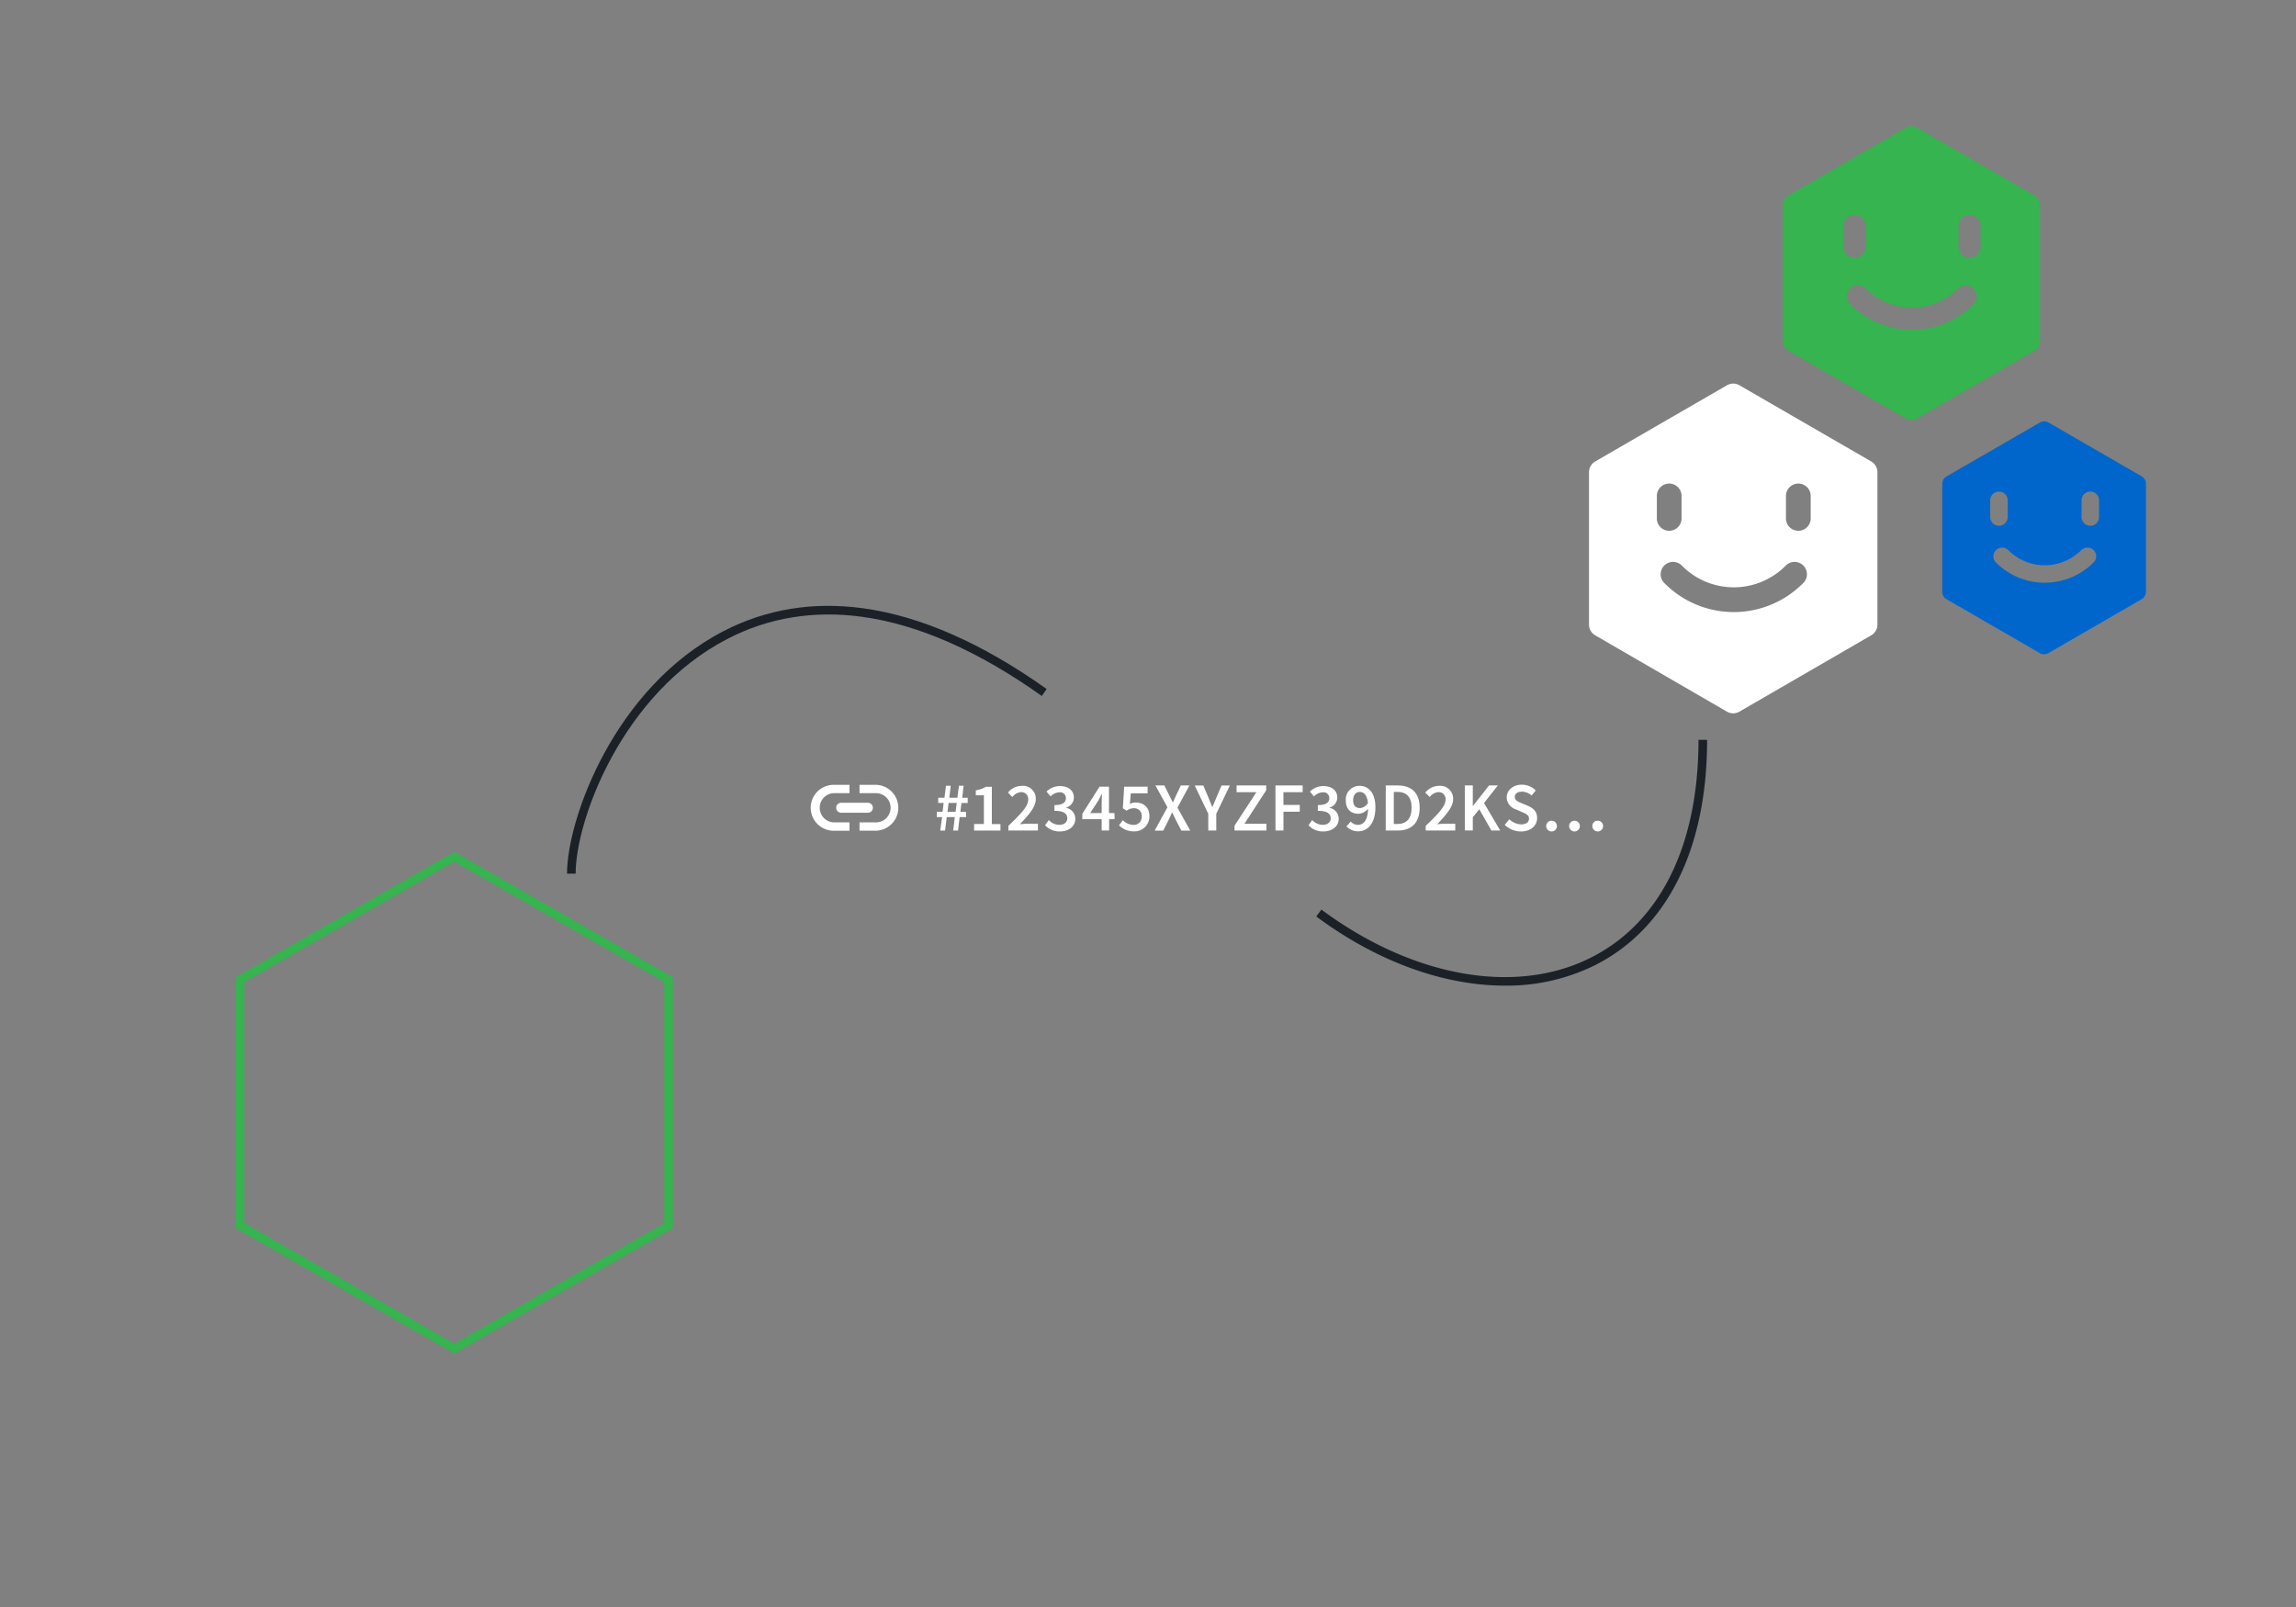 <svg id="logo-dat-desktop" xmlns="http://www.w3.org/2000/svg" viewBox="0 0 800 560"><rect x="0" y="0" width="800" height="560" fill="#808080" stroke="none"/><defs><style>.cls-1{fill:#fff;}.cls-2{fill:#1c2128;}.cls-3{fill:#35b44f;}.cls-4{fill:#06c;}</style></defs><title>intro-5</title><path class="cls-1" d="M328.27,284.73h-1.85V282.9h2l.38-3.1H326.9V278h2.18l.53-4.18h1.66l-.5,4.18h2.81l.55-4.18h1.63l-.5,4.18h1.92v1.82H335l-.38,3.1h2v1.82h-2.26l-.55,4.68h-1.68l.55-4.68h-2.81l-.58,4.68h-1.68Zm4.7-1.82.38-3.1h-2.83l-.38,3.1Z"/><path class="cls-1" d="M339.41,287.15h3.41v-10H340v-1.73a10.25,10.25,0,0,0,3.53-1.25h2.06v13h3v2.26h-9.19Z"/><path class="cls-1" d="M351.35,287.8c4.25-4.1,6.91-6.79,6.91-9.12a2.37,2.37,0,0,0-2.52-2.64,4.22,4.22,0,0,0-3,1.7l-1.54-1.54a6.25,6.25,0,0,1,4.87-2.35,4.46,4.46,0,0,1,4.83,4.68c0,2.71-2.52,5.5-5.54,8.69.79-.07,1.8-.17,2.54-.17h3.75v2.35H351.35Z"/><path class="cls-1" d="M365.45,285.76a5,5,0,0,0,3.62,1.68c1.66,0,2.81-.86,2.81-2.3s-1-2.59-4.49-2.59v-2c3,0,4-1,4-2.45a2,2,0,0,0-2.26-2,4.46,4.46,0,0,0-3.07,1.44l-1.42-1.7a6.74,6.74,0,0,1,4.58-1.92c2.93,0,4.95,1.44,4.95,4a3.67,3.67,0,0,1-2.67,3.5v.1a3.88,3.88,0,0,1,3.17,3.79c0,2.79-2.42,4.42-5.35,4.42a6.64,6.64,0,0,1-5.18-2.16Z"/><path class="cls-1" d="M388.37,285.47h-1.92v3.94h-2.59v-3.94h-6.75V283.6l6-9.46h3.29v9.19h1.92Zm-4.51-2.14v-3.46c0-.89.07-2.28.12-3.17h-.1c-.38.79-.82,1.56-1.25,2.38l-2.78,4.25Z"/><path class="cls-1" d="M391.24,285.81a5.12,5.12,0,0,0,3.58,1.63,2.76,2.76,0,0,0,3-2.93,2.62,2.62,0,0,0-2.81-2.86,3.91,3.91,0,0,0-2.45.86l-1.32-.84.46-7.54h8.16v2.33H394l-.31,3.7a4.33,4.33,0,0,1,2-.5c2.62,0,4.8,1.49,4.8,4.78a5.15,5.15,0,0,1-5.38,5.26,7,7,0,0,1-5.21-2.11Z"/><path class="cls-1" d="M406.77,281.32l-4.18-7.61h3.1l1.75,3.48c.36.72.7,1.46,1.18,2.4h.1c.38-.94.72-1.68,1.06-2.4l1.66-3.48h3l-4.18,7.73,4.46,8h-3.1l-1.92-3.7c-.41-.82-.79-1.61-1.25-2.57h-.1c-.41,1-.79,1.75-1.18,2.57l-1.85,3.7h-3Z"/><path class="cls-1" d="M421,283.58l-4.73-9.86h3l1.7,4c.46,1.18.91,2.26,1.39,3.46h.1c.5-1.2,1-2.28,1.46-3.46l1.7-4h2.9l-4.73,9.86v5.83H421Z"/><path class="cls-1" d="M430.15,287.73l7.61-11.67h-6.89v-2.35h10.32v1.68l-7.58,11.67h7.66v2.35H430.15Z"/><path class="cls-1" d="M444.41,273.71h9.48v2.35h-6.7v4.44h5.69v2.35H447.2v6.55h-2.78Z"/><path class="cls-1" d="M457.23,285.76a5,5,0,0,0,3.62,1.68c1.66,0,2.81-.86,2.81-2.3s-1-2.59-4.49-2.59v-2c3,0,4-1,4-2.45a2,2,0,0,0-2.26-2,4.46,4.46,0,0,0-3.07,1.44l-1.42-1.7a6.74,6.74,0,0,1,4.58-1.92c2.93,0,4.95,1.44,4.95,4a3.67,3.67,0,0,1-2.67,3.5v.1a3.88,3.88,0,0,1,3.17,3.79c0,2.79-2.42,4.42-5.35,4.42a6.64,6.64,0,0,1-5.18-2.16Z"/><path class="cls-1" d="M470.64,286.29a3.35,3.35,0,0,0,2.45,1.15c1.92,0,3.48-1.42,3.6-5.64a4.61,4.61,0,0,1-3.34,1.78c-2.62,0-4.44-1.54-4.44-4.73a4.74,4.74,0,0,1,4.8-5c3,0,5.52,2.3,5.52,7.44,0,5.93-2.86,8.4-6,8.4a5.48,5.48,0,0,1-4.08-1.73Zm6-6.48c-.29-2.69-1.39-3.84-2.88-3.84-1.25,0-2.28,1-2.28,2.88s.89,2.74,2.42,2.74A3.42,3.42,0,0,0,476.62,279.81Z"/><path class="cls-1" d="M482.84,273.71H487c4.8,0,7.66,2.59,7.66,7.78s-2.86,7.92-7.51,7.92h-4.32Zm4,13.44c3.17,0,5-1.8,5-5.67s-1.82-5.52-5-5.52h-1.2v11.19Z"/><path class="cls-1" d="M496.76,287.8c4.25-4.1,6.91-6.79,6.91-9.12a2.37,2.37,0,0,0-2.52-2.64,4.22,4.22,0,0,0-3,1.7l-1.54-1.54a6.25,6.25,0,0,1,4.87-2.35,4.46,4.46,0,0,1,4.83,4.68c0,2.71-2.52,5.5-5.54,8.69.79-.07,1.8-.17,2.54-.17h3.75v2.35H496.76Z"/><path class="cls-1" d="M510.39,273.71h2.78v7.13h.07l5.59-7.13h3.07l-4.82,6.12,5.64,9.58h-3.07L515.43,282l-2.26,2.81v4.58h-2.78Z"/><path class="cls-1" d="M525.91,285.5a6.25,6.25,0,0,0,4.1,1.78c1.75,0,2.74-.79,2.74-2s-1-1.7-2.45-2.3l-2.14-.94a4.49,4.49,0,0,1-3.17-4.18c0-2.5,2.21-4.42,5.26-4.42a6.94,6.94,0,0,1,4.85,2l-1.44,1.78a5.07,5.07,0,0,0-3.41-1.34c-1.49,0-2.45.7-2.45,1.85s1.2,1.68,2.5,2.21l2.11.89c1.87.79,3.17,2,3.17,4.25,0,2.54-2.11,4.66-5.64,4.66a8.07,8.07,0,0,1-5.64-2.3Z"/><path class="cls-1" d="M540.61,286a1.87,1.87,0,0,1,0,3.74,1.87,1.87,0,0,1,0-3.74Zm8,0a1.87,1.87,0,0,1,0,3.74,1.87,1.87,0,0,1,0-3.74Zm8,0a1.87,1.87,0,1,1-1.78,1.87A1.78,1.78,0,0,1,556.6,286Z"/><path class="cls-2" d="M200.57,304.44h-3c0-19,16.49-64.89,54.61-84.55,14.81-7.64,31.15-10.31,48.57-7.92,20,2.74,41.54,12.2,63.94,28.13L363,242.54c-22-15.65-43.06-24.93-62.61-27.6-16.8-2.29-32.54.27-46.78,7.62C216.57,241.64,200.57,286,200.57,304.44Z"/><path class="cls-2" d="M524.35,343.47c-21.17,0-44.43-8.27-65.72-24.1l1.79-2.41c31.65,23.53,67.62,30,93.87,16.76,24.2-12.16,37.52-39.12,37.52-75.91h3c0,38-13.91,65.89-39.17,78.59A69.22,69.22,0,0,1,524.35,343.47Z"/><path class="cls-3" d="M158.31,471.69,82.17,428V340.53l76.14-43.72,76.14,43.72V428ZM85.17,426.24l73.14,42,73.14-42v-84l-73.14-42-73.14,42Z"/><path class="cls-4" d="M746.24,166l-32.47-18.77a3,3,0,0,0-3,0L678.26,166a3,3,0,0,0-1.52,2.64v37.54a3,3,0,0,0,1.52,2.64l32.47,18.77a3,3,0,0,0,3,0l32.47-18.77a3,3,0,0,0,1.52-2.64V168.61A3,3,0,0,0,746.24,166Zm-52.79,14.17v-5.82a3,3,0,1,1,6.09,0v5.82a3,3,0,1,1-6.09,0Zm36,15.85a24.06,24.06,0,0,1-34,0,3,3,0,1,1,4.3-4.3,18,18,0,0,0,25.43,0,3,3,0,0,1,4.3,4.3Zm1.92-15.85a3,3,0,1,1-6.09,0v-5.82a3,3,0,1,1,6.09,0Z"/><path class="cls-3" d="M708.91,68.16l-41-23.68a3.84,3.84,0,0,0-3.84,0l-41,23.68a3.84,3.84,0,0,0-1.92,3.33v47.37a3.84,3.84,0,0,0,1.92,3.33l41,23.68a3.84,3.84,0,0,0,3.84,0l41-23.68a3.84,3.84,0,0,0,1.92-3.33V71.49A3.84,3.84,0,0,0,708.91,68.16ZM642.31,86V78.7a3.84,3.84,0,0,1,7.68,0V86a3.84,3.84,0,0,1-7.68,0Zm45.37,20a30.36,30.36,0,0,1-43,0,3.84,3.84,0,1,1,5.43-5.43,22.68,22.68,0,0,0,32.09,0,3.84,3.84,0,0,1,5.43,5.43Zm2.42-20a3.84,3.84,0,0,1-7.68,0V78.7a3.84,3.84,0,0,1,7.68,0Z"/><path class="cls-1" d="M652,160.81l-45.94-26.56a4.31,4.31,0,0,0-4.31,0l-45.94,26.56a4.31,4.31,0,0,0-2.15,3.73v53.12a4.31,4.31,0,0,0,2.15,3.73L601.74,248a4.31,4.31,0,0,0,4.31,0L652,221.39a4.31,4.31,0,0,0,2.15-3.73V164.54A4.31,4.31,0,0,0,652,160.81Zm-74.7,20.05v-8.24a4.31,4.31,0,0,1,8.61,0v8.24a4.31,4.31,0,0,1-8.61,0Zm50.89,22.43a34,34,0,0,1-48.17,0,4.31,4.31,0,1,1,6.09-6.09,25.43,25.43,0,0,0,36,0,4.31,4.31,0,1,1,6.09,6.09Zm2.71-22.43a4.31,4.31,0,0,1-8.61,0v-8.24a4.31,4.31,0,0,1,8.61,0Z"/><path class="cls-1" d="M302.39,283.23h-9.3a1.74,1.74,0,1,1,0-3.49h9.3a1.74,1.74,0,1,1,0,3.49Z"/><path class="cls-1" d="M296,286.57h-5.52a5.09,5.09,0,0,1,0-10.17H296v-2.91h-5.52a8,8,0,0,0,0,16H296Z"/><path class="cls-1" d="M305,273.49h-5.52v2.91H305a5.09,5.09,0,1,1,0,10.17h-5.52v2.91H305a8,8,0,1,0,0-16Z"/></svg>